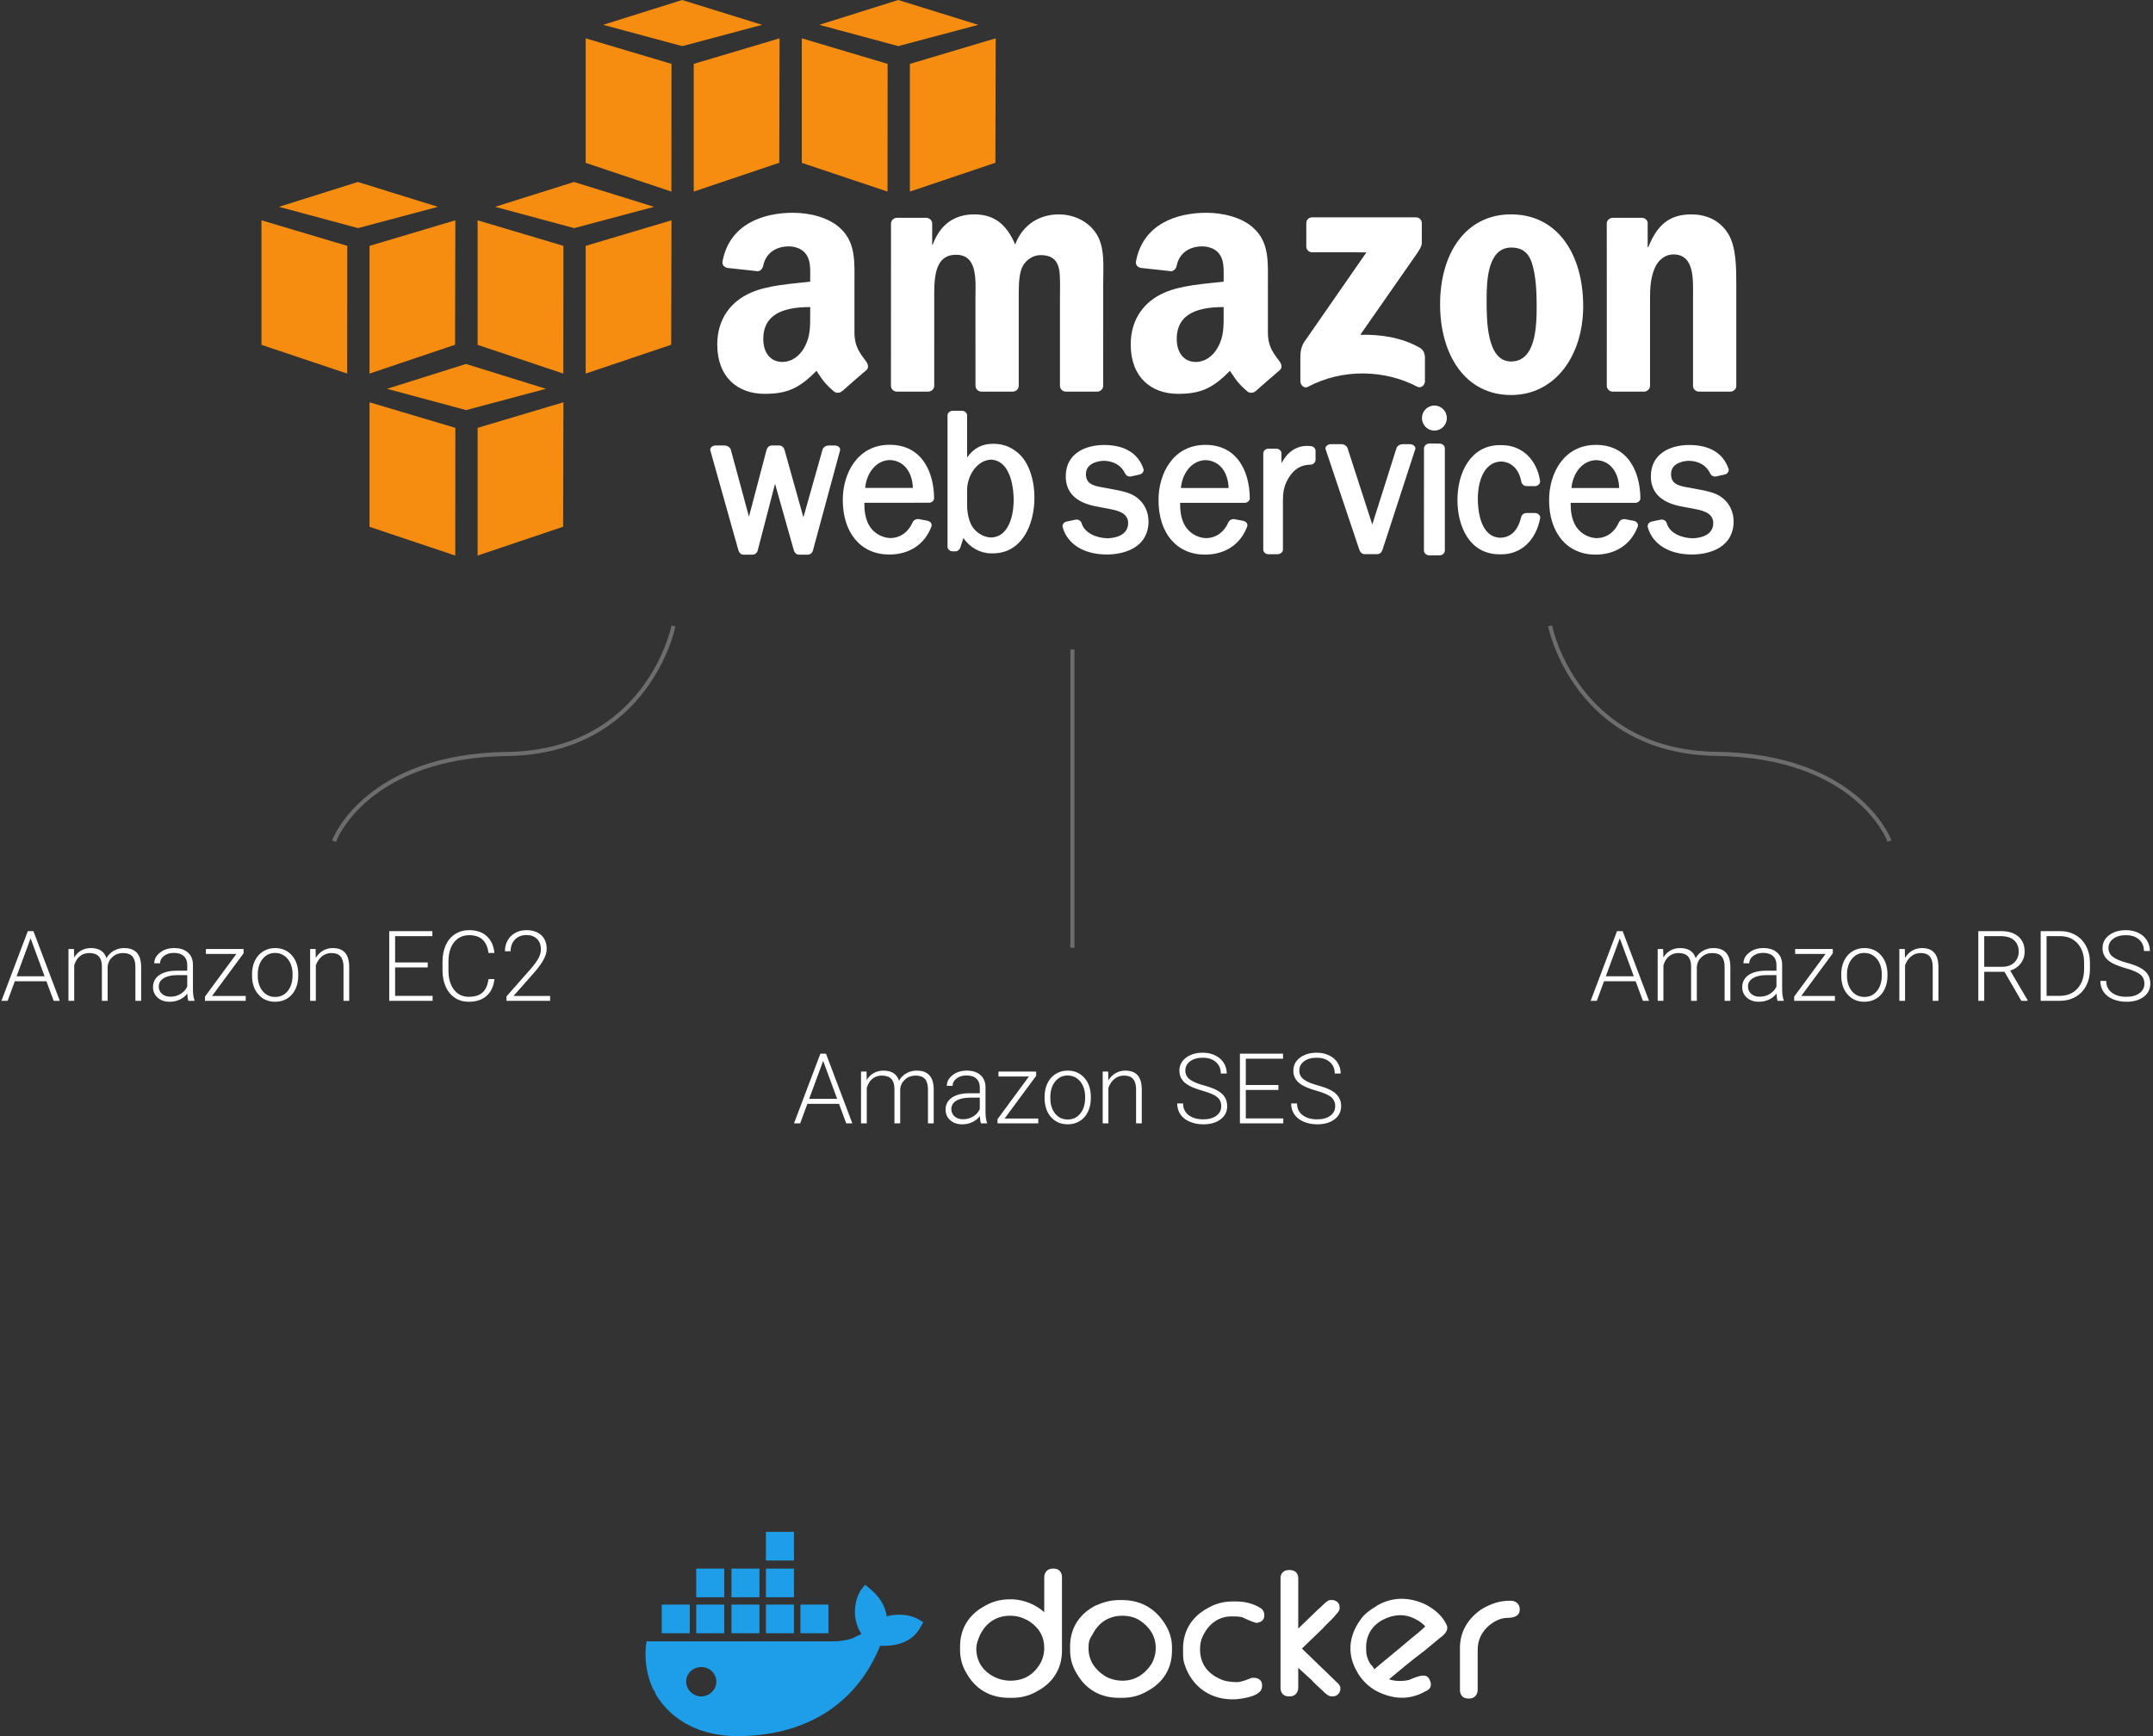 <svg xmlns="http://www.w3.org/2000/svg" xmlns:xlink="http://www.w3.org/1999/xlink" width="527" height="425" version="1.1" viewBox="0 0 527 425"><rect x="0" y="0" width="527" height="425" fill="#333333" stroke="none"/><title>environment_technologies</title><desc>Created using Figma</desc><g id="Canvas" transform="translate(-594 -1239)"><g id="environment_technologies"><g id="amazon_webservices_logo"><g id="g10"><g id="g12"><g id="path14"><use fill="#F68D11" transform="matrix(1 -1.22465e-16 -1.22465e-16 -1 737.358 1285.9)" xlink:href="#path0_fill"/></g><g id="path16"><use fill="#F68D11" transform="matrix(1 -1.22465e-16 -1.22465e-16 -1 763.81 1285.9)" xlink:href="#path1_fill"/></g><g id="path18"><use fill="#F68D11" transform="matrix(1 -1.22465e-16 -1.22465e-16 -1 741.637 1250.29)" xlink:href="#path2_fill"/></g><g id="path20"><use fill="#F68D11" transform="matrix(1 -1.22465e-16 -1.22465e-16 -1 790.263 1285.9)" xlink:href="#path0_fill"/></g><g id="path22"><use fill="#F68D11" transform="matrix(1 -1.22465e-16 -1.22465e-16 -1 816.716 1285.9)" xlink:href="#path1_fill"/></g><g id="path24"><use fill="#F68D11" transform="matrix(1 -1.22465e-16 -1.22465e-16 -1 794.542 1250.29)" xlink:href="#path2_fill"/></g><g id="path26"><use fill="#F68D11" transform="matrix(1 -1.22465e-16 -1.22465e-16 -1 658 1330.45)" xlink:href="#path3_fill"/></g><g id="path28"><use fill="#F68D11" transform="matrix(1 -1.22465e-16 -1.22465e-16 -1 684.453 1330.45)" xlink:href="#path4_fill"/></g><g id="path30"><use fill="#F68D11" transform="matrix(1 -1.22465e-16 -1.22465e-16 -1 662.279 1294.84)" xlink:href="#path5_fill"/></g><g id="path32"><use fill="#F68D11" transform="matrix(1 -1.22465e-16 -1.22465e-16 -1 710.905 1330.45)" xlink:href="#path6_fill"/></g><g id="path34"><use fill="#F68D11" transform="matrix(1 -1.22465e-16 -1.22465e-16 -1 737.358 1330.45)" xlink:href="#path7_fill"/></g><g id="path36"><use fill="#F68D11" transform="matrix(1 -1.22465e-16 -1.22465e-16 -1 715.184 1294.84)" xlink:href="#path5_fill"/></g><g id="path38"><use fill="#F68D11" transform="matrix(1 -1.22465e-16 -1.22465e-16 -1 684.453 1375)" xlink:href="#path6_fill"/></g><g id="path40"><use fill="#F68D11" transform="matrix(1 -1.22465e-16 -1.22465e-16 -1 710.905 1375)" xlink:href="#path8_fill"/></g><g id="path42"><use fill="#F68D11" transform="matrix(1 -1.22465e-16 -1.22465e-16 -1 688.732 1339.39)" xlink:href="#path9_fill"/></g><g id="path44"><use fill="#FFF" transform="matrix(1 -1.22465e-16 -1.22465e-16 -1 767.842 1374.78)" xlink:href="#path10_fill"/></g><g id="path46"><use fill="#FFF" transform="matrix(1 -1.22465e-16 -1.22465e-16 -1 800.293 1374.75)" xlink:href="#path11_fill"/></g><g id="path48"><use fill="#FFF" transform="matrix(1 -1.22465e-16 -1.22465e-16 -1 825.932 1374.46)" xlink:href="#path12_fill"/></g><g id="path50"><use fill="#FFF" transform="matrix(1 -1.22465e-16 -1.22465e-16 -1 854.079 1374.74)" xlink:href="#path13_fill"/></g><g id="path52"><use fill="#FFF" transform="matrix(1 -1.22465e-16 -1.22465e-16 -1 877.574 1374.77)" xlink:href="#path14_fill"/></g><g id="path54"><use fill="#FFF" transform="matrix(1 -1.22465e-16 -1.22465e-16 -1 903.214 1374.67)" xlink:href="#path15_fill"/></g><g id="path56"><use fill="#FFF" transform="matrix(1 -1.22465e-16 -1.22465e-16 -1 918.439 1374.65)" xlink:href="#path16_fill"/></g><g id="path58"><use fill="#FFF" transform="matrix(1 -1.22465e-16 -1.22465e-16 -1 942.058 1344.41)" xlink:href="#path17_fill"/></g><g id="path60"><use fill="#FFF" transform="matrix(1 -1.22465e-16 -1.22465e-16 -1 942.544 1374.95)" xlink:href="#path18_fill"/></g><g id="path62"><use fill="#FFF" transform="matrix(1 -1.22465e-16 -1.22465e-16 -1 950.747 1374.7)" xlink:href="#path19_fill"/></g><g id="path64"><use fill="#FFF" transform="matrix(1 -1.22465e-16 -1.22465e-16 -1 973.178 1374.77)" xlink:href="#path20_fill"/></g><g id="path66"><use fill="#FFF" transform="matrix(1 -1.22465e-16 -1.22465e-16 -1 997.299 1374.74)" xlink:href="#path21_fill"/></g><g id="path68"><use fill="#FFF" transform="matrix(1 -1.22465e-16 -1.22465e-16 -1 912.299 1333.84)" xlink:href="#path22_fill"/></g><g id="path70"><use fill="#FFF" transform="matrix(1 -1.22465e-16 -1.22465e-16 -1 812.084 1334.87)" xlink:href="#path23_fill"/></g><g id="path72"><use fill="#FFF" transform="matrix(1 -1.22465e-16 -1.22465e-16 -1 946.499 1335.7)" xlink:href="#path24_fill"/></g><g id="path74"><use fill="#FFF" transform="matrix(1 -1.22465e-16 -1.22465e-16 -1 987.296 1334.87)" xlink:href="#path25_fill"/></g><g id="path76"><use fill="#FFF" transform="matrix(1 -1.22465e-16 -1.22465e-16 -1 870.771 1335.41)" xlink:href="#path26_fill"/></g><g id="path78"><use fill="#FFF" transform="matrix(1 -1.22465e-16 -1.22465e-16 -1 769.566 1335.41)" xlink:href="#path27_fill"/></g></g></g></g><g id="amazon_line_3" opacity=".282"><use fill="#FFF" transform="matrix(0.848 0.53 -0.53 0.848 976.488 1387.97)" xlink:href="#path28_stroke"/></g><g id="amazon_line_1" opacity=".282"><use fill="#FFF" transform="matrix(-0.848 0.53 0.53 0.848 755.773 1388)" xlink:href="#path28_stroke"/></g><g id="amazon_line_2" opacity=".282"><use fill="#FFF" transform="translate(855 1398)" xlink:href="#path29_stroke"/></g><g id="amazon_ec2_label"><use fill="#FFF" transform="translate(594 1462)" xlink:href="#path30_fill"/></g><g id="amazon_ses_label"><use fill="#FFF" transform="translate(788 1492)" xlink:href="#path31_fill"/></g><g id="amazon_rds_label"><use fill="#FFF" transform="translate(983 1462)" xlink:href="#path32_fill"/></g><g id="docker_logo"><g id="SVGID_1_"><use fill="#1E9EE9" transform="translate(752 1614)" xlink:href="#path33_fill"/></g><g id="docker_2_"><use fill="#FFF" transform="translate(829 1623)" xlink:href="#path34_fill"/></g></g></g></g><defs><path id="path0_fill" d="M 20.981 0L 0 7.034L 0 37.517L 21.006 31.264L 20.981 0Z"/><path id="path1_fill" d="M 0 31.264L 21.006 37.517L 20.933 7.056L 0 0L 0 31.264Z"/><path id="path2_fill" d="M 38.901 5.211L 19.323 11.29L 0 5.211L 19.351 0L 38.901 5.211Z"/><path id="path3_fill" d="M 21.006 31.264L 0 37.517L 0 7.034L 20.981 0L 21.006 31.264Z"/><path id="path4_fill" d="M 0 31.264L 21.006 37.517L 20.934 7.055L 0 0L 0 31.264Z"/><path id="path5_fill" d="M 38.901 5.211L 19.323 11.29L 0 5.211L 19.351 0L 38.901 5.211Z"/><path id="path6_fill" d="M 20.981 0L 0 7.034L 0 37.517L 21.006 31.264L 20.981 0Z"/><path id="path7_fill" d="M 0 31.264L 21.006 37.517L 20.933 7.055L 0 0L 0 31.264Z"/><path id="path8_fill" d="M 0 31.264L 21.006 37.517L 20.934 7.055L 0 0L 0 31.264Z"/><path id="path9_fill" d="M 38.901 5.211L 19.323 11.29L 0 5.211L 19.351 0L 38.901 5.211Z"/><path id="path10_fill" d="M 30.505 26.727L 28.961 26.722C 28.395 26.722 27.673 26.337 27.496 25.714L 22.813 9.14L 18.181 25.678C 18.042 26.196 17.556 26.722 16.894 26.722L 15.067 26.722C 14.409 26.722 13.928 26.189 13.796 25.667L 9.487 9.301L 5.035 25.718C 4.859 26.318 4.119 26.722 3.539 26.722L 1.318 26.726C 0.843 26.726 0.402 26.521 0.165 26.191C 0.005 25.967 -0.039 25.714 0.035 25.494L 6.912 1.033C 7.064 0.518 7.508 0 8.156 0L 10.365 0C 10.962 0 11.485 0.437 11.636 1.057L 15.869 17.351L 20.476 1.038C 20.614 0.539 21.06 2.49915e-15 21.712 2.49915e-15L 23.885 2.49915e-15C 24.489 2.49915e-15 24.998 0.422 25.148 1.04L 31.768 25.483C 31.846 25.719 31.8 25.981 31.642 26.201C 31.41 26.526 30.974 26.727 30.505 26.727Z"/><path id="path11_fill" fill-rule="evenodd" d="M 0 13.362C 7.96484e-16 19.865 3.59 26.866 11.472 26.866C 19.43 26.866 22.306 20.111 22.346 13.787C 22.348 13.533 22.237 13.278 22.034 13.073C 21.791 12.826 21.448 12.679 21.115 12.679L 5.274 12.674C 5.287 10.966 5.406 9.286 6.205 7.582C 7.19 5.496 9.338 4.1 11.677 4.027C 14.109 4.099 16.046 5.481 17.109 7.917C 17.331 8.424 18.004 8.774 18.591 8.681L 20.779 8.261C 21.151 8.178 21.465 7.955 21.631 7.659C 21.767 7.415 21.795 7.143 21.707 6.892C 20.08 2.509 16.312 -6.05312e-16 11.369 0C 4.463 8.45794e-16 -9.94069e-16 5.244 0 13.362ZM 5.483 16.306L 17.152 16.306C 17.067 19.679 15.314 23.012 11.48 23.138C 7.878 23.006 5.752 19.596 5.483 16.306Z"/><path id="path12_fill" fill-rule="evenodd" d="M 11.047 26.811L 11.466 26.811C 14.431 26.811 17.315 25.183 18.99 22.564C 20.439 20.304 21.271 17.064 21.271 13.676C 21.271 6.869 18.125 -8.60856e-16 11.095 0L 10.687 0C 8.018 3.26807e-16 5.525 1.387 3.869 3.749L 3.156 1.477C 3.005 1.002 2.555 0.491 1.923 0.491L 1.254 0.487C 0.598 0.487 0.002 1.018 0 1.603L 0 33.793C 0.002 34.426 0.668 34.899 1.263 34.899L 3.541 34.899C 4.198 34.899 4.793 34.372 4.793 33.793L 4.796 23.481C 6.374 25.719 8.431 26.811 11.047 26.811ZM 10.637 3.874C 15.925 4.065 16.195 11.543 16.195 13.04C 16.195 14.657 15.926 22.727 10.62 22.937C 7.243 22.794 4.882 19.095 4.796 15.725L 4.796 11.325C 4.906 9.324 5.336 7.706 6.073 6.536C 7.074 4.988 8.865 3.942 10.637 3.874Z"/><path id="path13_fill" d="M 18.068 14.041C 16.587 15.11 14.806 15.467 13.022 15.825L 9.601 16.462C 7.146 16.868 5.726 17.529 5.726 19.705C 5.726 22.005 8.099 22.885 10.111 22.939C 12.568 22.877 14.415 21.776 15.312 19.839C 15.526 19.382 15.998 19.075 16.489 19.075C 16.573 19.075 16.659 19.085 16.739 19.102L 18.874 19.576C 19.223 19.654 19.548 19.893 19.722 20.206C 19.862 20.453 19.892 20.724 19.809 20.965C 18.502 24.788 15.186 26.808 10.168 26.808C 5.635 26.798 0.79 24.773 0.79 19.117C 0.79 15.251 3.208 12.796 7.982 11.819L 11.811 11.086C 13.914 10.681 16.063 9.962 16.063 7.695C 16.063 4.338 12.175 3.996 10.999 3.971C 8.362 4.028 5.376 5.21 4.651 7.713C 4.505 8.263 3.816 8.652 3.211 8.526L 0.978 8.063C 0.642 7.992 0.335 7.772 0.156 7.476C 0.006 7.229 -0.037 6.952 0.032 6.7C 1.184 2.547 5.175 0.043 10.707 0.001L 10.83 0C 15.77 0 21.049 2.125 21.049 8.087C 21.049 10.514 19.962 12.684 18.068 14.041Z"/><path id="path14_fill" fill-rule="evenodd" d="M 0 13.36C 7.96454e-16 19.864 3.591 26.865 11.474 26.865C 19.434 26.865 22.308 20.109 22.345 13.786C 22.347 13.53 22.236 13.275 22.033 13.069C 21.79 12.824 21.448 12.678 21.119 12.678L 5.279 12.674C 5.291 10.962 5.41 9.281 6.211 7.581C 7.191 5.496 9.339 4.1 11.68 4.025C 14.109 4.1 16.047 5.482 17.111 7.916C 17.363 8.498 18.078 8.764 18.591 8.681L 20.782 8.26C 21.153 8.18 21.468 7.956 21.634 7.66C 21.77 7.415 21.798 7.143 21.711 6.892C 20.082 2.509 16.314 -6.05409e-16 11.371 0C 4.463 8.45891e-16 -9.93994e-16 5.244 0 13.36ZM 5.485 16.303L 17.157 16.303C 17.068 19.679 15.312 23.011 11.48 23.134C 7.878 23.008 5.752 19.596 5.485 16.303Z"/><path id="path15_fill" d="M 11.663 26.467C 11.354 26.501 11.057 26.518 10.768 26.518C 8.11 26.518 5.951 25.066 4.453 22.291L 4.458 24.721C 4.456 25.309 3.871 25.826 3.208 25.826L 1.229 25.826C 0.58 25.826 0.008 25.307 0.003 24.711L 0 1.112C 0 0.52 0.573 0 1.226 0L 3.535 0.001C 4.135 0.001 4.811 0.474 4.817 1.112L 4.818 13.01C 4.818 14.972 5 16.45 5.933 18.198C 7.266 20.689 9.127 21.911 11.623 21.931C 12.248 21.935 12.798 22.484 12.798 23.105L 12.798 25.312C 12.798 25.89 12.299 26.397 11.663 26.467Z"/><path id="path16_fill" d="M 20.674 26.918L 18.851 26.917C 18.28 26.917 17.548 26.505 17.371 25.901L 11.462 7.243L 5.427 25.882C 5.249 26.501 4.516 26.917 3.941 26.917L 1.338 26.919C 0.861 26.919 0.398 26.705 0.162 26.375C 0.003 26.153 -0.04 25.902 0.038 25.668L 8.297 1.056C 8.456 0.569 8.876 0 9.542 0L 12.693 0C 13.271 0 13.745 0.395 13.961 1.058L 21.972 25.66C 22.052 25.894 22.009 26.146 21.851 26.368C 21.613 26.701 21.152 26.918 20.674 26.918Z"/><path id="path17_fill" d="M 3.044 6.135C 1.365 6.135 0 4.759 0 3.067C 0 1.375 1.365 0 3.044 0C 4.724 0 6.091 1.375 6.091 3.067C 6.091 4.759 4.724 6.135 3.044 6.135Z"/><path id="path18_fill" d="M 3.812 27.366L 1.312 27.368C 0.632 27.368 0.012 26.815 0.012 26.209L 0 1.152C 0 0.849 0.156 0.548 0.425 0.324C 0.671 0.121 0.987 0.004 1.303 0.004L 3.821 0L 3.822 0C 4.513 0.006 5.119 0.544 5.119 1.15L 5.119 26.209C 5.119 26.825 4.507 27.366 3.812 27.366Z"/><path id="path19_fill" d="M 18.97 10.123L 16.883 10.115C 16.3 10.115 15.812 9.764 15.595 9.153C 14.832 5.848 13.105 4.136 10.486 4.06C 5.385 4.212 4.989 11.354 4.989 13.54C 4.989 17.898 6.492 22.601 10.686 22.725C 13.218 22.647 15.059 20.823 15.612 17.852C 15.716 17.245 16.18 16.787 16.813 16.707L 19.047 16.685C 19.714 16.758 20.238 17.265 20.233 17.894C 19.443 23.265 15.739 26.736 10.788 26.736L 10.617 26.731L 10.423 26.736C 3.223 26.736 0 19.985 0 13.295C 0 7.162 2.718 0 10.383 0L 10.75 0C 15.577 0 19.22 3.399 20.264 8.91C 20.287 9.173 20.197 9.435 20.011 9.649C 19.772 9.926 19.39 10.103 18.97 10.123Z"/><path id="path20_fill" fill-rule="evenodd" d="M 0 13.36C 7.96454e-16 19.864 3.59 26.865 11.473 26.865C 19.433 26.865 22.308 20.109 22.345 13.786C 22.349 13.534 22.24 13.279 22.037 13.072C 21.794 12.824 21.45 12.676 21.117 12.676L 5.276 12.674C 5.288 10.965 5.407 9.283 6.209 7.581C 7.19 5.496 9.336 4.1 11.677 4.024C 14.105 4.1 16.044 5.482 17.111 7.916C 17.363 8.498 18.076 8.764 18.591 8.681L 20.779 8.26C 21.156 8.177 21.462 7.958 21.63 7.66C 21.766 7.417 21.794 7.143 21.709 6.891C 20.078 2.508 16.312 -6.05118e-16 11.371 0C 4.463 8.45891e-16 -9.93994e-16 5.244 0 13.36ZM 5.482 16.303L 17.155 16.303C 17.068 19.679 15.313 23.011 11.48 23.134C 7.876 23.008 5.749 19.597 5.482 16.303Z"/><path id="path21_fill" d="M 18.069 14.041C 16.585 15.111 14.802 15.468 13.021 15.825L 9.6 16.462C 7.148 16.868 5.728 17.529 5.728 19.705C 5.728 22.672 9.393 22.92 10.108 22.939C 12.567 22.877 14.415 21.776 15.311 19.838C 15.525 19.381 15.999 19.075 16.491 19.075C 16.576 19.075 16.661 19.085 16.743 19.102L 18.876 19.576C 19.225 19.654 19.549 19.894 19.724 20.206C 19.862 20.454 19.892 20.724 19.809 20.965C 18.505 24.788 15.187 26.808 10.167 26.808C 5.635 26.798 0.792 24.773 0.792 19.117C 0.792 15.25 3.209 12.795 7.983 11.819L 11.813 11.086C 13.916 10.681 16.065 9.962 16.065 7.695C 16.065 4.338 12.177 3.996 11.001 3.971C 8.556 4.024 5.426 5.038 4.653 7.71C 4.512 8.263 3.823 8.652 3.208 8.526L 0.979 8.063C 0.641 7.991 0.333 7.77 0.154 7.473C 0.006 7.225 -0.037 6.951 0.033 6.7C 1.182 2.547 5.172 0.043 10.704 0.001L 10.827 0C 15.768 0 21.048 2.125 21.048 8.087C 21.048 10.516 19.962 12.686 18.069 14.041Z"/><path id="path22_fill" fill-rule="evenodd" d="M 1.447 34.502L 1.447 40.192C 1.45 41.055 2.102 41.634 2.885 41.633L 28.26 41.634C 29.07 41.634 29.723 41.041 29.723 40.198L 29.723 35.319C 29.716 34.502 29.029 33.434 27.812 31.738L 14.669 12.885C 19.545 13.001 24.708 12.267 29.14 9.764C 30.141 9.2 30.407 8.363 30.489 7.546L 30.489 1.474C 30.489 0.637 29.577 -0.331 28.62 0.173C 20.81 4.285 10.444 4.733 1.806 0.126C 0.924 -0.347 0 0.606 0 1.443L 0 7.212C 0 8.132 0.019 9.714 0.944 11.122L 16.173 33.068L 2.915 33.071C 2.104 33.071 1.455 33.651 1.447 34.502Z"/><path id="path23_fill" fill-rule="evenodd" d="M 9.101 8.88587e-15L 1.379 8.88587e-15C 0.646 0.048 0.058 0.604 0 1.313L 0.005 41.119C 0.005 41.915 0.673 42.551 1.495 42.551L 8.684 42.555C 9.437 42.513 10.04 41.943 10.091 41.219L 10.091 36.018L 10.234 36.018C 12.106 41.046 15.637 43.388 20.393 43.388C 25.22 43.388 28.247 41.046 30.41 36.018C 32.285 41.046 36.535 43.388 41.078 43.388C 44.321 43.388 47.848 42.05 50.01 39.036C 52.46 35.684 51.955 30.828 51.955 26.555L 51.95 1.434C 51.95 0.64 51.284 8.88587e-15 50.463 8.88587e-15L 42.753 8.88587e-15C 41.976 0.048 41.366 0.67 41.366 1.43L 41.366 22.535C 41.366 24.209 41.508 28.399 41.149 29.989C 40.571 32.672 38.84 33.421 36.61 33.421C 34.734 33.421 32.787 32.165 31.994 30.159C 31.202 28.145 31.276 24.795 31.276 22.535L 31.276 1.434C 31.276 0.64 30.609 0 29.786 0L 22.075 0C 21.302 0.048 20.69 0.67 20.69 1.43L 20.68 22.535C 20.68 26.974 21.402 33.505 15.927 33.505C 10.378 33.505 10.594 27.141 10.594 22.535L 10.59 1.434C 10.593 0.64 9.925 8.88587e-15 9.101 8.88587e-15Z"/><path id="path24_fill" fill-rule="evenodd" d="M 17.44 36.102C 11.744 36.102 11.386 28.313 11.386 23.453C 11.386 18.596 11.314 8.21 17.37 8.21C 23.352 8.21 23.639 16.586 23.639 21.695C 23.639 25.045 23.497 29.064 22.488 32.248C 21.62 35.013 19.892 36.102 17.44 36.102ZM 17.37 44.224C 28.827 44.224 35.026 34.341 35.026 21.782C 35.026 9.633 28.177 0 17.37 0C 6.127 0 0 9.885 0 22.198C 0 34.595 6.196 44.224 17.37 44.224Z"/><path id="path25_fill" fill-rule="evenodd" d="M 9.089 0L 1.397 0C 0.622 0.048 0.011 0.67 0.011 1.43L 0 41.254C 0.064 41.979 0.705 42.551 1.48 42.551L 8.643 42.555C 9.318 42.518 9.872 42.057 10.014 41.44L 10.014 35.349L 10.16 35.349C 12.319 40.794 15.348 43.388 20.678 43.388C 24.138 43.388 27.527 42.135 29.688 38.7C 31.704 35.518 31.704 30.159 31.704 26.305L 31.704 1.255C 31.618 0.549 30.991 0 30.229 0L 22.486 0C 21.772 0.047 21.198 0.577 21.111 1.255L 21.111 22.869C 21.111 27.225 21.617 33.592 16.282 33.592C 14.41 33.592 12.682 32.333 11.816 30.409C 10.734 27.98 10.591 25.552 10.591 22.869L 10.591 1.434C 10.578 0.64 9.91 8.88587e-15 9.089 8.88587e-15"/><path id="path26_fill" fill-rule="evenodd" d="M 30.529 0.648C 30.017 0.189 29.285 0.158 28.707 0.467C 26.144 2.608 25.683 3.601 24.282 5.637C 20.044 1.301 17.043 0 11.556 0C 5.054 0 0 4.03 0 12.088C 0 18.382 3.393 22.664 8.231 24.764C 12.42 26.611 18.271 26.948 22.748 27.453L 22.748 28.459C 22.748 30.305 22.892 32.488 21.807 34.082C 20.871 35.509 19.065 36.095 17.474 36.095C 14.53 36.095 11.913 34.579 11.269 31.437C 11.138 30.739 10.628 30.047 9.928 30.013L 2.448 30.827C 1.814 30.97 1.113 31.477 1.296 32.446C 3.016 41.568 11.213 44.323 18.56 44.323C 22.313 44.323 27.226 43.317 30.187 40.463C 33.941 36.936 33.579 32.236 33.579 27.114L 33.579 15.032C 33.579 11.397 35.083 9.802 36.497 7.843C 36.986 7.137 37.097 6.3 36.468 5.781C 34.892 4.454 32.09 2.012 30.55 0.631L 30.529 0.648ZM 22.748 19.56C 22.748 16.537 22.819 14.017 21.302 11.332C 20.074 9.148 18.123 7.806 15.956 7.806C 12.998 7.806 11.266 10.072 11.266 13.431C 11.266 20.035 17.165 21.238 22.748 21.238L 22.748 19.56Z"/><path id="path27_fill" fill-rule="evenodd" d="M 30.535 0.648C 30.024 0.189 29.286 0.158 28.709 0.467C 26.145 2.608 25.686 3.601 24.284 5.637C 20.048 1.301 17.046 0 11.555 0C 5.056 0 0 4.03 0 12.088C 0 18.382 3.396 22.664 8.235 24.764C 12.424 26.611 18.274 26.948 22.751 27.453L 22.751 28.459C 22.751 30.305 22.896 32.488 21.812 34.082C 20.873 35.509 19.066 36.095 17.48 36.095C 14.535 36.095 11.915 34.579 11.274 31.437C 11.14 30.739 10.632 30.047 9.933 30.013L 2.449 30.827C 1.817 30.97 1.116 31.477 1.297 32.446C 3.016 41.568 11.214 44.323 18.56 44.323C 22.318 44.323 27.227 43.317 30.189 40.463C 33.945 36.936 33.582 32.236 33.582 27.114L 33.582 15.032C 33.582 11.397 35.087 9.802 36.497 7.843C 36.989 7.137 37.1 6.3 36.473 5.781C 34.895 4.454 32.092 2.012 30.553 0.631L 30.535 0.648ZM 22.751 19.56C 22.751 16.537 22.822 14.017 21.308 11.332C 20.081 9.148 18.128 7.806 15.964 7.806C 13 7.806 11.268 10.072 11.268 13.431C 11.268 20.035 17.165 21.238 22.751 21.238L 22.751 19.56Z"/><path id="path28_stroke" d="M 0.36 5.227L 0.014 4.866L -0.707 5.559L -0.36 5.92L 0.36 5.227ZM 97.305 5.973L 97.706 6.273L 98.304 5.472L 97.904 5.173L 97.305 5.973ZM 0 5.573C -0.36 5.92 -0.36 5.92 -0.36 5.92C -0.36 5.92 -0.359 5.921 -0.359 5.921C -0.358 5.922 -0.357 5.924 -0.355 5.925C -0.352 5.928 -0.348 5.933 -0.342 5.939C -0.331 5.95 -0.314 5.967 -0.292 5.989C -0.249 6.032 -0.184 6.097 -0.099 6.179C 0.068 6.341 0.321 6.58 0.648 6.873C 1.299 7.455 2.272 8.275 3.523 9.196C 6.013 11.028 9.677 13.306 14.241 15.014C 23.402 18.436 36.263 19.598 51.05 10.634L 50.531 9.779C 36.041 18.563 23.507 17.408 14.591 14.077C 10.118 12.408 6.574 10.2 4.115 8.39C 2.891 7.49 1.955 6.7 1.315 6.127C 0.997 5.843 0.759 5.618 0.597 5.461C 0.517 5.383 0.458 5.325 0.417 5.284C 0.397 5.264 0.383 5.25 0.373 5.24C 0.368 5.235 0.365 5.232 0.363 5.229C 0.362 5.228 0.361 5.227 0.361 5.227C 0.361 5.227 0.36 5.227 0.36 5.226C 0.36 5.226 0.36 5.227 0 5.573ZM 51.05 10.634C 65.597 1.815 77.186 0.685 85.111 1.73C 89.083 2.251 92.12 3.313 94.201 4.257C 95.233 4.724 96.007 5.153 96.535 5.472C 96.796 5.63 96.988 5.755 97.12 5.844C 97.185 5.888 97.231 5.92 97.263 5.943C 97.279 5.954 97.289 5.962 97.297 5.967C 97.3 5.97 97.302 5.972 97.304 5.973C 97.305 5.973 97.305 5.973 97.305 5.974C 97.305 5.974 97.305 5.974 97.305 5.974C 97.305 5.974 97.305 5.973 97.605 5.573C 97.904 5.173 97.904 5.172 97.903 5.172C 97.903 5.172 97.903 5.172 97.902 5.171C 97.901 5.171 97.9 5.17 97.898 5.169C 97.896 5.167 97.892 5.163 97.886 5.16C 97.877 5.153 97.862 5.142 97.843 5.129C 97.808 5.103 97.752 5.064 97.68 5.016C 97.541 4.922 97.328 4.783 97.052 4.616C 96.507 4.287 95.682 3.831 94.613 3.346C 92.491 2.385 89.314 1.278 85.242 0.738C 77.079 -0.338 65.261 0.849 50.531 9.779L 51.05 10.634Z"/><path id="path29_stroke" d="M 2 0.5L 2 0L 1 0L 1 0.5L 2 0.5ZM 1 72.507L 1 73.007L 2 73.007L 2 72.507L 1 72.507ZM 1 0.5L 1 72.507L 2 72.507L 2 0.5L 1 0.5Z"/><path id="path30_fill" d="M 11.367 17.219L 3.621 17.219L 1.863 22L 0.352 22L 6.809 4.938L 8.18 4.938L 14.637 22L 13.137 22L 11.367 17.219ZM 4.066 15.988L 10.91 15.988L 7.488 6.695L 4.066 15.988ZM 18.105 9.32L 18.152 11.383C 18.621 10.617 19.207 10.043 19.91 9.66C 20.613 9.277 21.395 9.086 22.254 9.086C 24.254 9.086 25.523 9.906 26.062 11.547C 26.516 10.758 27.121 10.152 27.879 9.73C 28.637 9.301 29.473 9.086 30.387 9.086C 33.105 9.086 34.492 10.57 34.547 13.539L 34.547 22L 33.141 22L 33.141 13.645C 33.133 12.512 32.887 11.672 32.402 11.125C 31.926 10.578 31.145 10.305 30.059 10.305C 29.051 10.32 28.199 10.648 27.504 11.289C 26.809 11.922 26.422 12.695 26.344 13.609L 26.344 22L 24.938 22L 24.938 13.539C 24.93 12.453 24.672 11.645 24.164 11.113C 23.664 10.574 22.891 10.305 21.844 10.305C 20.961 10.305 20.203 10.559 19.57 11.066C 18.938 11.566 18.469 12.312 18.164 13.305L 18.164 22L 16.758 22L 16.758 9.32L 18.105 9.32ZM 46.113 22C 45.973 21.602 45.883 21.012 45.844 20.23C 45.352 20.871 44.723 21.367 43.957 21.719C 43.199 22.062 42.395 22.234 41.543 22.234C 40.324 22.234 39.336 21.895 38.578 21.215C 37.828 20.535 37.453 19.676 37.453 18.637C 37.453 17.402 37.965 16.426 38.988 15.707C 40.02 14.988 41.453 14.629 43.289 14.629L 45.832 14.629L 45.832 13.188C 45.832 12.281 45.551 11.57 44.988 11.055C 44.434 10.531 43.621 10.27 42.551 10.27C 41.574 10.27 40.766 10.52 40.125 11.02C 39.484 11.52 39.164 12.121 39.164 12.824L 37.758 12.812C 37.758 11.805 38.227 10.934 39.164 10.199C 40.102 9.457 41.254 9.086 42.621 9.086C 44.035 9.086 45.148 9.441 45.961 10.152C 46.781 10.855 47.203 11.84 47.227 13.105L 47.227 19.105C 47.227 20.332 47.355 21.25 47.613 21.859L 47.613 22L 46.113 22ZM 41.707 20.992C 42.645 20.992 43.48 20.766 44.215 20.312C 44.957 19.859 45.496 19.254 45.832 18.496L 45.832 15.707L 43.324 15.707C 41.926 15.723 40.832 15.98 40.043 16.48C 39.254 16.973 38.859 17.652 38.859 18.52C 38.859 19.23 39.121 19.82 39.645 20.289C 40.176 20.758 40.863 20.992 41.707 20.992ZM 51.902 20.816L 60.141 20.816L 60.141 22L 50.168 22L 50.168 20.969L 57.855 10.527L 50.402 10.527L 50.402 9.32L 59.625 9.32L 59.625 10.363L 51.902 20.816ZM 61.688 15.473C 61.688 14.254 61.922 13.156 62.391 12.18C 62.867 11.203 63.535 10.445 64.394 9.906C 65.262 9.359 66.242 9.086 67.336 9.086C 69.023 9.086 70.391 9.68 71.438 10.867C 72.484 12.047 73.008 13.613 73.008 15.566L 73.008 15.859C 73.008 17.086 72.769 18.191 72.293 19.176C 71.824 20.152 71.16 20.906 70.301 21.438C 69.441 21.969 68.461 22.234 67.359 22.234C 65.68 22.234 64.312 21.645 63.258 20.465C 62.211 19.277 61.688 17.707 61.688 15.754L 61.688 15.473ZM 63.094 15.859C 63.094 17.375 63.484 18.621 64.266 19.598C 65.055 20.566 66.086 21.051 67.359 21.051C 68.625 21.051 69.648 20.566 70.43 19.598C 71.219 18.621 71.613 17.336 71.613 15.742L 71.613 15.473C 71.613 14.504 71.434 13.617 71.074 12.812C 70.715 12.008 70.211 11.387 69.562 10.949C 68.914 10.504 68.172 10.281 67.336 10.281C 66.086 10.281 65.066 10.773 64.277 11.758C 63.488 12.734 63.094 14.016 63.094 15.602L 63.094 15.859ZM 77.25 9.32L 77.297 11.488C 77.773 10.707 78.367 10.113 79.078 9.707C 79.789 9.293 80.574 9.086 81.434 9.086C 82.793 9.086 83.805 9.469 84.469 10.234C 85.133 11 85.469 12.148 85.477 13.68L 85.477 22L 84.082 22L 84.082 13.668C 84.074 12.535 83.832 11.691 83.356 11.137C 82.887 10.582 82.133 10.305 81.094 10.305C 80.227 10.305 79.457 10.578 78.785 11.125C 78.121 11.664 77.629 12.395 77.309 13.316L 77.309 22L 75.914 22L 75.914 9.32L 77.25 9.32ZM 104.695 13.82L 96.715 13.82L 96.715 20.781L 105.891 20.781L 105.891 22L 95.273 22L 95.273 4.938L 105.832 4.938L 105.832 6.168L 96.715 6.168L 96.715 12.602L 104.695 12.602L 104.695 13.82ZM 121.02 16.68C 120.824 18.477 120.18 19.852 119.086 20.805C 118 21.758 116.551 22.234 114.738 22.234C 113.473 22.234 112.352 21.918 111.375 21.285C 110.406 20.652 109.656 19.758 109.125 18.602C 108.594 17.438 108.324 16.109 108.316 14.617L 108.316 12.402C 108.316 10.887 108.582 9.543 109.113 8.371C 109.645 7.199 110.406 6.297 111.398 5.664C 112.398 5.023 113.547 4.703 114.844 4.703C 116.672 4.703 118.113 5.199 119.168 6.191C 120.23 7.176 120.848 8.539 121.02 10.281L 119.566 10.281C 119.207 7.383 117.633 5.934 114.844 5.934C 113.297 5.934 112.062 6.512 111.141 7.668C 110.227 8.824 109.77 10.422 109.77 12.461L 109.77 14.547C 109.77 16.516 110.215 18.086 111.105 19.258C 112.004 20.43 113.215 21.016 114.738 21.016C 116.246 21.016 117.383 20.656 118.148 19.938C 118.914 19.211 119.387 18.125 119.566 16.68L 121.02 16.68ZM 134.66 22L 123.973 22L 123.973 20.922L 129.82 14.289C 130.789 13.172 131.461 12.25 131.836 11.523C 132.211 10.797 132.398 10.09 132.398 9.402C 132.398 8.324 132.082 7.473 131.449 6.848C 130.816 6.215 129.945 5.898 128.836 5.898C 127.688 5.898 126.758 6.266 126.047 7C 125.344 7.734 124.992 8.688 124.992 9.859L 123.598 9.859C 123.598 8.898 123.813 8.023 124.242 7.234C 124.68 6.445 125.297 5.828 126.094 5.383C 126.898 4.93 127.812 4.703 128.836 4.703C 130.398 4.703 131.617 5.113 132.492 5.934C 133.375 6.754 133.816 7.871 133.816 9.285C 133.816 10.082 133.566 10.953 133.066 11.898C 132.574 12.844 131.703 14.023 130.453 15.438L 125.695 20.816L 134.66 20.816L 134.66 22Z"/><path id="path31_fill" d="M 11.367 17.219L 3.621 17.219L 1.863 22L 0.352 22L 6.809 4.938L 8.18 4.938L 14.637 22L 13.137 22L 11.367 17.219ZM 4.066 15.988L 10.91 15.988L 7.488 6.695L 4.066 15.988ZM 18.105 9.32L 18.152 11.383C 18.621 10.617 19.207 10.043 19.91 9.66C 20.613 9.277 21.395 9.086 22.254 9.086C 24.254 9.086 25.523 9.906 26.062 11.547C 26.516 10.758 27.121 10.152 27.879 9.73C 28.637 9.301 29.473 9.086 30.387 9.086C 33.105 9.086 34.492 10.57 34.547 13.539L 34.547 22L 33.141 22L 33.141 13.645C 33.133 12.512 32.887 11.672 32.402 11.125C 31.926 10.578 31.145 10.305 30.059 10.305C 29.051 10.32 28.199 10.648 27.504 11.289C 26.809 11.922 26.422 12.695 26.344 13.609L 26.344 22L 24.938 22L 24.938 13.539C 24.93 12.453 24.672 11.645 24.164 11.113C 23.664 10.574 22.891 10.305 21.844 10.305C 20.961 10.305 20.203 10.559 19.57 11.066C 18.938 11.566 18.469 12.312 18.164 13.305L 18.164 22L 16.758 22L 16.758 9.32L 18.105 9.32ZM 46.113 22C 45.973 21.602 45.883 21.012 45.844 20.23C 45.352 20.871 44.723 21.367 43.957 21.719C 43.199 22.062 42.395 22.234 41.543 22.234C 40.324 22.234 39.336 21.895 38.578 21.215C 37.828 20.535 37.453 19.676 37.453 18.637C 37.453 17.402 37.965 16.426 38.988 15.707C 40.02 14.988 41.453 14.629 43.289 14.629L 45.832 14.629L 45.832 13.188C 45.832 12.281 45.551 11.57 44.988 11.055C 44.434 10.531 43.621 10.27 42.551 10.27C 41.574 10.27 40.766 10.52 40.125 11.02C 39.484 11.52 39.164 12.121 39.164 12.824L 37.758 12.812C 37.758 11.805 38.227 10.934 39.164 10.199C 40.102 9.457 41.254 9.086 42.621 9.086C 44.035 9.086 45.148 9.441 45.961 10.152C 46.781 10.855 47.203 11.84 47.227 13.105L 47.227 19.105C 47.227 20.332 47.355 21.25 47.613 21.859L 47.613 22L 46.113 22ZM 41.707 20.992C 42.645 20.992 43.48 20.766 44.215 20.312C 44.957 19.859 45.496 19.254 45.832 18.496L 45.832 15.707L 43.324 15.707C 41.926 15.723 40.832 15.98 40.043 16.48C 39.254 16.973 38.859 17.652 38.859 18.52C 38.859 19.23 39.121 19.82 39.645 20.289C 40.176 20.758 40.863 20.992 41.707 20.992ZM 51.902 20.816L 60.141 20.816L 60.141 22L 50.168 22L 50.168 20.969L 57.855 10.527L 50.402 10.527L 50.402 9.32L 59.625 9.32L 59.625 10.363L 51.902 20.816ZM 61.688 15.473C 61.688 14.254 61.922 13.156 62.391 12.18C 62.867 11.203 63.535 10.445 64.394 9.906C 65.262 9.359 66.242 9.086 67.336 9.086C 69.023 9.086 70.391 9.68 71.438 10.867C 72.484 12.047 73.008 13.613 73.008 15.566L 73.008 15.859C 73.008 17.086 72.769 18.191 72.293 19.176C 71.824 20.152 71.16 20.906 70.301 21.438C 69.441 21.969 68.461 22.234 67.359 22.234C 65.68 22.234 64.312 21.645 63.258 20.465C 62.211 19.277 61.688 17.707 61.688 15.754L 61.688 15.473ZM 63.094 15.859C 63.094 17.375 63.484 18.621 64.266 19.598C 65.055 20.566 66.086 21.051 67.359 21.051C 68.625 21.051 69.648 20.566 70.43 19.598C 71.219 18.621 71.613 17.336 71.613 15.742L 71.613 15.473C 71.613 14.504 71.434 13.617 71.074 12.812C 70.715 12.008 70.211 11.387 69.562 10.949C 68.914 10.504 68.172 10.281 67.336 10.281C 66.086 10.281 65.066 10.773 64.277 11.758C 63.488 12.734 63.094 14.016 63.094 15.602L 63.094 15.859ZM 77.25 9.32L 77.297 11.488C 77.773 10.707 78.367 10.113 79.078 9.707C 79.789 9.293 80.574 9.086 81.434 9.086C 82.793 9.086 83.805 9.469 84.469 10.234C 85.133 11 85.469 12.148 85.477 13.68L 85.477 22L 84.082 22L 84.082 13.668C 84.074 12.535 83.832 11.691 83.356 11.137C 82.887 10.582 82.133 10.305 81.094 10.305C 80.227 10.305 79.457 10.578 78.785 11.125C 78.121 11.664 77.629 12.395 77.309 13.316L 77.309 22L 75.914 22L 75.914 9.32L 77.25 9.32ZM 104.93 17.805C 104.93 16.859 104.598 16.113 103.934 15.566C 103.27 15.012 102.055 14.488 100.289 13.996C 98.523 13.496 97.234 12.953 96.422 12.367C 95.266 11.539 94.688 10.453 94.688 9.109C 94.688 7.805 95.223 6.746 96.293 5.934C 97.371 5.113 98.746 4.703 100.418 4.703C 101.551 4.703 102.562 4.922 103.453 5.359C 104.352 5.797 105.047 6.406 105.539 7.188C 106.031 7.969 106.277 8.84 106.277 9.801L 104.824 9.801C 104.824 8.637 104.426 7.703 103.629 7C 102.832 6.289 101.762 5.934 100.418 5.934C 99.113 5.934 98.074 6.227 97.301 6.812C 96.527 7.391 96.141 8.148 96.141 9.086C 96.141 9.953 96.488 10.66 97.184 11.207C 97.879 11.754 98.992 12.238 100.523 12.66C 102.055 13.074 103.215 13.508 104.004 13.961C 104.793 14.406 105.387 14.941 105.785 15.566C 106.184 16.191 106.383 16.93 106.383 17.781C 106.383 19.125 105.844 20.203 104.766 21.016C 103.695 21.828 102.281 22.234 100.523 22.234C 99.32 22.234 98.215 22.02 97.207 21.59C 96.207 21.16 95.445 20.559 94.922 19.785C 94.406 19.012 94.148 18.125 94.148 17.125L 95.59 17.125C 95.59 18.328 96.039 19.277 96.938 19.973C 97.836 20.668 99.031 21.016 100.523 21.016C 101.852 21.016 102.918 20.723 103.723 20.137C 104.527 19.551 104.93 18.773 104.93 17.805ZM 118.922 13.82L 110.941 13.82L 110.941 20.781L 120.117 20.781L 120.117 22L 109.5 22L 109.5 4.938L 120.059 4.938L 120.059 6.168L 110.941 6.168L 110.941 12.602L 118.922 12.602L 118.922 13.82ZM 132.82 17.805C 132.82 16.859 132.488 16.113 131.824 15.566C 131.16 15.012 129.945 14.488 128.18 13.996C 126.414 13.496 125.125 12.953 124.312 12.367C 123.156 11.539 122.578 10.453 122.578 9.109C 122.578 7.805 123.113 6.746 124.184 5.934C 125.262 5.113 126.637 4.703 128.309 4.703C 129.441 4.703 130.453 4.922 131.344 5.359C 132.242 5.797 132.938 6.406 133.43 7.188C 133.922 7.969 134.168 8.84 134.168 9.801L 132.715 9.801C 132.715 8.637 132.316 7.703 131.52 7C 130.723 6.289 129.652 5.934 128.309 5.934C 127.004 5.934 125.965 6.227 125.191 6.812C 124.418 7.391 124.031 8.148 124.031 9.086C 124.031 9.953 124.379 10.66 125.074 11.207C 125.77 11.754 126.883 12.238 128.414 12.66C 129.945 13.074 131.105 13.508 131.895 13.961C 132.684 14.406 133.277 14.941 133.676 15.566C 134.074 16.191 134.273 16.93 134.273 17.781C 134.273 19.125 133.734 20.203 132.656 21.016C 131.586 21.828 130.172 22.234 128.414 22.234C 127.211 22.234 126.105 22.02 125.098 21.59C 124.098 21.16 123.336 20.559 122.812 19.785C 122.297 19.012 122.039 18.125 122.039 17.125L 123.48 17.125C 123.48 18.328 123.93 19.277 124.828 19.973C 125.727 20.668 126.922 21.016 128.414 21.016C 129.742 21.016 130.809 20.723 131.613 20.137C 132.418 19.551 132.82 18.773 132.82 17.805Z"/><path id="path32_fill" d="M 11.367 17.219L 3.621 17.219L 1.863 22L 0.352 22L 6.809 4.938L 8.18 4.938L 14.637 22L 13.137 22L 11.367 17.219ZM 4.066 15.988L 10.91 15.988L 7.488 6.695L 4.066 15.988ZM 18.105 9.32L 18.152 11.383C 18.621 10.617 19.207 10.043 19.91 9.66C 20.613 9.277 21.395 9.086 22.254 9.086C 24.254 9.086 25.523 9.906 26.062 11.547C 26.516 10.758 27.121 10.152 27.879 9.73C 28.637 9.301 29.473 9.086 30.387 9.086C 33.105 9.086 34.492 10.57 34.547 13.539L 34.547 22L 33.141 22L 33.141 13.645C 33.133 12.512 32.887 11.672 32.402 11.125C 31.926 10.578 31.145 10.305 30.059 10.305C 29.051 10.32 28.199 10.648 27.504 11.289C 26.809 11.922 26.422 12.695 26.344 13.609L 26.344 22L 24.938 22L 24.938 13.539C 24.93 12.453 24.672 11.645 24.164 11.113C 23.664 10.574 22.891 10.305 21.844 10.305C 20.961 10.305 20.203 10.559 19.57 11.066C 18.938 11.566 18.469 12.312 18.164 13.305L 18.164 22L 16.758 22L 16.758 9.32L 18.105 9.32ZM 46.113 22C 45.973 21.602 45.883 21.012 45.844 20.23C 45.352 20.871 44.723 21.367 43.957 21.719C 43.199 22.062 42.395 22.234 41.543 22.234C 40.324 22.234 39.336 21.895 38.578 21.215C 37.828 20.535 37.453 19.676 37.453 18.637C 37.453 17.402 37.965 16.426 38.988 15.707C 40.02 14.988 41.453 14.629 43.289 14.629L 45.832 14.629L 45.832 13.188C 45.832 12.281 45.551 11.57 44.988 11.055C 44.434 10.531 43.621 10.27 42.551 10.27C 41.574 10.27 40.766 10.52 40.125 11.02C 39.484 11.52 39.164 12.121 39.164 12.824L 37.758 12.812C 37.758 11.805 38.227 10.934 39.164 10.199C 40.102 9.457 41.254 9.086 42.621 9.086C 44.035 9.086 45.148 9.441 45.961 10.152C 46.781 10.855 47.203 11.84 47.227 13.105L 47.227 19.105C 47.227 20.332 47.355 21.25 47.613 21.859L 47.613 22L 46.113 22ZM 41.707 20.992C 42.645 20.992 43.48 20.766 44.215 20.312C 44.957 19.859 45.496 19.254 45.832 18.496L 45.832 15.707L 43.324 15.707C 41.926 15.723 40.832 15.98 40.043 16.48C 39.254 16.973 38.859 17.652 38.859 18.52C 38.859 19.23 39.121 19.82 39.645 20.289C 40.176 20.758 40.863 20.992 41.707 20.992ZM 51.902 20.816L 60.141 20.816L 60.141 22L 50.168 22L 50.168 20.969L 57.855 10.527L 50.402 10.527L 50.402 9.32L 59.625 9.32L 59.625 10.363L 51.902 20.816ZM 61.688 15.473C 61.688 14.254 61.922 13.156 62.391 12.18C 62.867 11.203 63.535 10.445 64.394 9.906C 65.262 9.359 66.242 9.086 67.336 9.086C 69.023 9.086 70.391 9.68 71.438 10.867C 72.484 12.047 73.008 13.613 73.008 15.566L 73.008 15.859C 73.008 17.086 72.769 18.191 72.293 19.176C 71.824 20.152 71.16 20.906 70.301 21.438C 69.441 21.969 68.461 22.234 67.359 22.234C 65.68 22.234 64.312 21.645 63.258 20.465C 62.211 19.277 61.688 17.707 61.688 15.754L 61.688 15.473ZM 63.094 15.859C 63.094 17.375 63.484 18.621 64.266 19.598C 65.055 20.566 66.086 21.051 67.359 21.051C 68.625 21.051 69.648 20.566 70.43 19.598C 71.219 18.621 71.613 17.336 71.613 15.742L 71.613 15.473C 71.613 14.504 71.434 13.617 71.074 12.812C 70.715 12.008 70.211 11.387 69.562 10.949C 68.914 10.504 68.172 10.281 67.336 10.281C 66.086 10.281 65.066 10.773 64.277 11.758C 63.488 12.734 63.094 14.016 63.094 15.602L 63.094 15.859ZM 77.25 9.32L 77.297 11.488C 77.773 10.707 78.367 10.113 79.078 9.707C 79.789 9.293 80.574 9.086 81.434 9.086C 82.793 9.086 83.805 9.469 84.469 10.234C 85.133 11 85.469 12.148 85.477 13.68L 85.477 22L 84.082 22L 84.082 13.668C 84.074 12.535 83.832 11.691 83.356 11.137C 82.887 10.582 82.133 10.305 81.094 10.305C 80.227 10.305 79.457 10.578 78.785 11.125C 78.121 11.664 77.629 12.395 77.309 13.316L 77.309 22L 75.914 22L 75.914 9.32L 77.25 9.32ZM 101.648 14.898L 96.691 14.898L 96.691 22L 95.238 22L 95.238 4.938L 100.781 4.938C 102.602 4.938 104.023 5.379 105.047 6.262C 106.07 7.145 106.582 8.379 106.582 9.965C 106.582 11.059 106.262 12.023 105.621 12.859C 104.98 13.695 104.121 14.273 103.043 14.594L 107.309 21.848L 107.309 22L 105.773 22L 101.648 14.898ZM 96.691 13.668L 101.109 13.668C 102.32 13.668 103.293 13.324 104.027 12.637C 104.762 11.949 105.129 11.059 105.129 9.965C 105.129 8.762 104.746 7.828 103.98 7.164C 103.215 6.5 102.141 6.168 100.758 6.168L 96.691 6.168L 96.691 13.668ZM 110.508 22L 110.508 4.938L 115.277 4.938C 116.676 4.938 117.93 5.258 119.039 5.898C 120.148 6.531 121.012 7.441 121.629 8.629C 122.254 9.816 122.566 11.168 122.566 12.684L 122.566 14.254C 122.566 15.777 122.258 17.129 121.641 18.309C 121.023 19.488 120.152 20.398 119.027 21.039C 117.91 21.68 116.625 22 115.172 22L 110.508 22ZM 111.949 6.168L 111.949 20.781L 115.184 20.781C 116.98 20.781 118.422 20.188 119.508 19C 120.594 17.805 121.137 16.191 121.137 14.16L 121.137 12.66C 121.137 10.699 120.602 9.129 119.531 7.949C 118.461 6.77 117.051 6.176 115.301 6.168L 111.949 6.168ZM 135.891 17.805C 135.891 16.859 135.559 16.113 134.895 15.566C 134.23 15.012 133.016 14.488 131.25 13.996C 129.484 13.496 128.195 12.953 127.383 12.367C 126.227 11.539 125.648 10.453 125.648 9.109C 125.648 7.805 126.184 6.746 127.254 5.934C 128.332 5.113 129.707 4.703 131.379 4.703C 132.512 4.703 133.523 4.922 134.414 5.359C 135.313 5.797 136.008 6.406 136.5 7.188C 136.992 7.969 137.238 8.84 137.238 9.801L 135.785 9.801C 135.785 8.637 135.387 7.703 134.59 7C 133.793 6.289 132.723 5.934 131.379 5.934C 130.074 5.934 129.035 6.227 128.262 6.812C 127.488 7.391 127.102 8.148 127.102 9.086C 127.102 9.953 127.449 10.66 128.145 11.207C 128.84 11.754 129.953 12.238 131.484 12.66C 133.016 13.074 134.176 13.508 134.965 13.961C 135.754 14.406 136.348 14.941 136.746 15.566C 137.145 16.191 137.344 16.93 137.344 17.781C 137.344 19.125 136.805 20.203 135.727 21.016C 134.656 21.828 133.242 22.234 131.484 22.234C 130.281 22.234 129.176 22.02 128.168 21.59C 127.168 21.16 126.406 20.559 125.883 19.785C 125.367 19.012 125.109 18.125 125.109 17.125L 126.551 17.125C 126.551 18.328 127 19.277 127.898 19.973C 128.797 20.668 129.992 21.016 131.484 21.016C 132.812 21.016 133.879 20.723 134.684 20.137C 135.488 19.551 135.891 18.773 135.891 17.805Z"/><path id="path33_fill" fill-rule="evenodd" d="M 29.48 0L 36.339 0L 36.339 7.014L 29.48 7.014L 29.48 0ZM 36.339 8.993L 29.48 8.993L 29.48 16.007L 36.339 16.007L 36.339 8.993ZM 59.029 20.683C 58.678 17.806 56.919 15.467 54.632 13.669L 53.753 12.95L 53.049 13.849C 51.642 15.467 51.114 18.345 51.29 20.503C 51.466 22.122 51.994 23.741 52.873 25C 52.522 25.18 52.126 25.359 51.731 25.539L 51.724 25.542C 51.33 25.721 50.937 25.9 50.587 26.079C 49.004 26.619 47.421 26.799 45.838 26.799L 0.281 26.799L 0.106 27.878C -0.246 31.295 0.281 34.892 1.689 38.129L 2.392 39.388L 2.392 39.568C 6.614 46.763 14.177 50 22.444 50C 38.274 50 51.29 42.986 57.447 27.878C 61.492 28.058 65.537 26.978 67.472 23.021L 68 22.122L 67.121 21.583C 64.834 20.144 61.668 19.964 59.029 20.683ZM 13.649 40.288C 11.714 40.288 9.956 38.669 9.956 36.691C 9.956 34.712 11.539 33.093 13.649 33.093C 15.76 33.093 17.343 34.712 17.343 36.691C 17.343 38.669 15.584 40.288 13.649 40.288ZM 29.48 17.806L 36.339 17.806L 36.339 24.82L 29.48 24.82L 29.48 17.806ZM 44.782 17.806L 37.922 17.806L 37.922 24.82L 44.782 24.82L 44.782 17.806ZM 12.418 17.806L 19.278 17.806L 19.278 24.82L 12.418 24.82L 12.418 17.806ZM 27.896 17.806L 21.037 17.806L 21.037 24.82L 27.896 24.82L 27.896 17.806ZM 3.975 17.806L 10.835 17.806L 10.835 24.82L 3.975 24.82L 3.975 17.806ZM 27.896 8.993L 21.037 8.993L 21.037 16.007L 27.896 16.007L 27.896 8.993ZM 12.418 8.993L 19.278 8.993L 19.278 16.007L 12.418 16.007L 12.418 8.993Z"/><path id="path34_fill" fill-rule="evenodd" d="M 20.604 2.097L 20.604 10.658C 18.435 8.736 15.724 7.688 13.013 7.513L 12.11 7.513C 9.941 7.513 7.953 8.037 6.145 9.086C 2.169 11.182 0 14.677 0 19.045L 0 19.919C 0 22.015 0.542 23.938 1.627 25.685C 3.796 29.529 7.41 31.625 11.929 31.625L 12.832 31.625C 15.001 31.625 16.989 31.101 18.797 30.053C 22.773 27.956 24.942 24.462 24.942 20.093L 24.942 2.097C 24.942 0.874 24.219 0 22.954 0L 22.592 0C 21.327 0 20.604 1.048 20.604 2.097ZM 82.778 14.677L 87.658 9.959C 87.839 9.843 88.14 9.552 88.488 9.215C 89.184 8.542 90.068 7.688 90.55 7.688L 91.273 7.688C 92.177 7.863 92.9 8.387 92.9 9.435L 92.9 9.785C 92.9 10.275 92.454 10.766 92.064 11.196C 91.898 11.379 91.742 11.55 91.635 11.707C 91.183 12.23 90.686 12.711 90.19 13.191L 90.189 13.192C 89.692 13.672 89.195 14.153 88.743 14.677L 83.682 19.569L 90.189 25.86L 91.996 27.607L 92.719 28.306C 92.767 28.399 92.816 28.48 92.861 28.556C 92.984 28.761 93.08 28.924 93.08 29.179L 93.08 29.703C 92.9 30.577 92.177 31.276 91.273 31.276L 90.912 31.276C 90.189 31.276 89.466 30.577 88.924 30.053C 88.629 29.768 88.314 29.483 87.994 29.192C 87.331 28.591 86.641 27.964 86.032 27.257L 82.778 24.287L 82.778 29.179C 82.778 30.228 82.055 31.276 80.79 31.276L 80.429 31.276C 79.164 31.276 78.441 30.402 78.441 29.179L 78.441 2.271C 78.441 1.223 79.164 0.349 80.429 0.349L 80.79 0.349C 82.055 0.349 82.778 1.223 82.778 2.271L 82.778 14.677ZM 105.009 27.082C 106.455 27.607 108.263 27.607 109.889 27.257C 110.612 26.908 112.781 26.034 113.504 26.209L 113.865 26.209C 114.408 26.384 114.769 26.733 114.95 27.257C 115.492 28.306 115.311 29.354 114.227 29.878L 113.865 30.053C 109.889 32.324 105.732 31.975 101.756 29.878C 99.948 28.83 98.503 27.432 97.418 25.685L 97.237 25.335C 94.707 21.142 95.069 16.599 97.96 12.58C 98.864 11.182 100.31 10.134 101.756 9.261L 102.298 8.911C 106.094 6.814 110.07 6.989 113.865 8.736C 115.854 9.785 117.661 11.182 118.745 13.104L 118.926 13.454C 119.83 14.852 118.745 16.075 117.48 16.948L 113.685 20.093C 110.433 22.538 107.724 24.808 105.014 27.078L 105.009 27.082ZM 106 20.796L 106.005 20.791C 107.541 19.525 109.076 18.258 110.612 16.948C 111.697 16.075 112.781 15.201 113.865 14.153C 112.962 13.104 111.697 12.406 110.431 11.882C 108.082 11.008 105.732 11.357 103.383 12.58C 100.491 14.153 99.226 16.774 99.406 19.919C 99.406 21.142 99.768 22.365 100.491 23.413C 101.033 23.938 101.214 24.287 101.394 24.637C 102.924 23.331 104.454 22.07 105.984 20.809L 105.989 20.804L 105.994 20.8L 106 20.796ZM 134.831 7.863L 134.47 7.863C 132.12 7.863 129.951 8.562 127.602 9.959C 124.348 12.231 122.36 15.376 122.36 19.395L 122.36 29.703C 122.36 30.927 123.083 31.8 124.348 31.8L 124.71 31.8C 125.975 31.8 126.698 30.752 126.698 29.703L 126.698 19.919C 126.698 17.822 127.421 15.9 129.047 14.328C 130.313 13.104 132.12 12.056 133.927 12.056C 135.373 12.056 137 11.707 137 9.959C 137 8.736 136.096 7.863 134.831 7.863ZM 66.873 11.707C 67.596 11.707 68.862 11.707 69.404 12.056C 69.765 12.231 71.211 12.93 72.476 13.279L 72.657 13.279C 73.742 13.104 74.464 12.58 74.464 11.532L 74.464 11.182C 74.464 10.833 74.284 10.483 74.103 10.134L 73.922 9.959L 73.742 9.785C 71.934 8.562 69.765 8.037 67.596 8.037L 66.693 8.037C 64.524 8.037 62.536 8.562 60.728 9.61C 56.752 11.707 54.583 15.201 54.583 19.569L 54.583 20.443C 54.583 21.491 54.583 22.365 54.945 23.413C 56.752 29.005 61.451 32.324 67.596 31.975C 69.223 31.8 73.922 31.276 73.922 28.83L 73.922 28.48C 73.922 27.432 73.199 26.908 72.296 26.733L 71.392 26.733C 71.311 26.764 71.225 26.798 71.134 26.834L 71.097 26.849L 71.062 26.862L 71.049 26.868C 70.117 27.236 68.735 27.781 67.777 27.781C 66.512 27.781 64.885 27.607 63.801 27.082C 60.547 25.685 58.74 23.238 58.74 19.744C 58.74 18.521 58.921 17.473 59.463 16.424C 60.909 13.454 63.439 11.532 66.873 11.707ZM 31.448 19.569C 31.448 22.54 33.075 24.811 35.605 26.384C 36.871 27.083 38.317 27.432 39.763 27.432C 42.835 27.432 45.185 25.86 46.811 23.413C 47.534 22.19 47.896 20.793 47.896 19.395C 47.896 16.599 46.45 14.328 44.1 12.755C 42.835 11.882 41.208 11.532 39.763 11.532C 36.328 11.532 33.798 13.279 32.352 16.25C 31.448 17.473 31.448 18.521 31.448 19.569ZM 39.582 7.688L 39.04 7.688C 36.871 7.688 35.063 8.212 33.075 9.086C 29.099 11.182 26.93 14.677 26.93 19.045L 26.93 19.919C 26.93 22.015 27.472 23.938 28.557 25.685C 30.726 29.529 34.34 31.625 38.859 31.625L 39.763 31.625C 41.931 31.625 43.919 31.101 45.727 30.053C 49.703 27.956 51.872 24.462 51.872 20.093L 51.872 19.22C 51.872 17.298 51.33 15.551 50.426 13.978C 48.077 9.959 44.462 7.688 39.582 7.688ZM 3.976 19.569C 3.976 22.715 5.603 25.161 8.495 26.558C 9.579 27.083 10.844 27.432 12.29 27.432C 15.543 27.432 17.893 26.034 19.52 23.413C 20.243 22.19 20.604 20.793 20.604 19.395C 20.604 16.599 19.339 14.502 16.989 12.93C 15.543 12.056 14.098 11.532 12.29 11.532C 8.856 11.532 6.326 13.279 4.88 16.25C 4.338 17.473 3.976 18.521 3.976 19.569Z"/></defs></svg>
